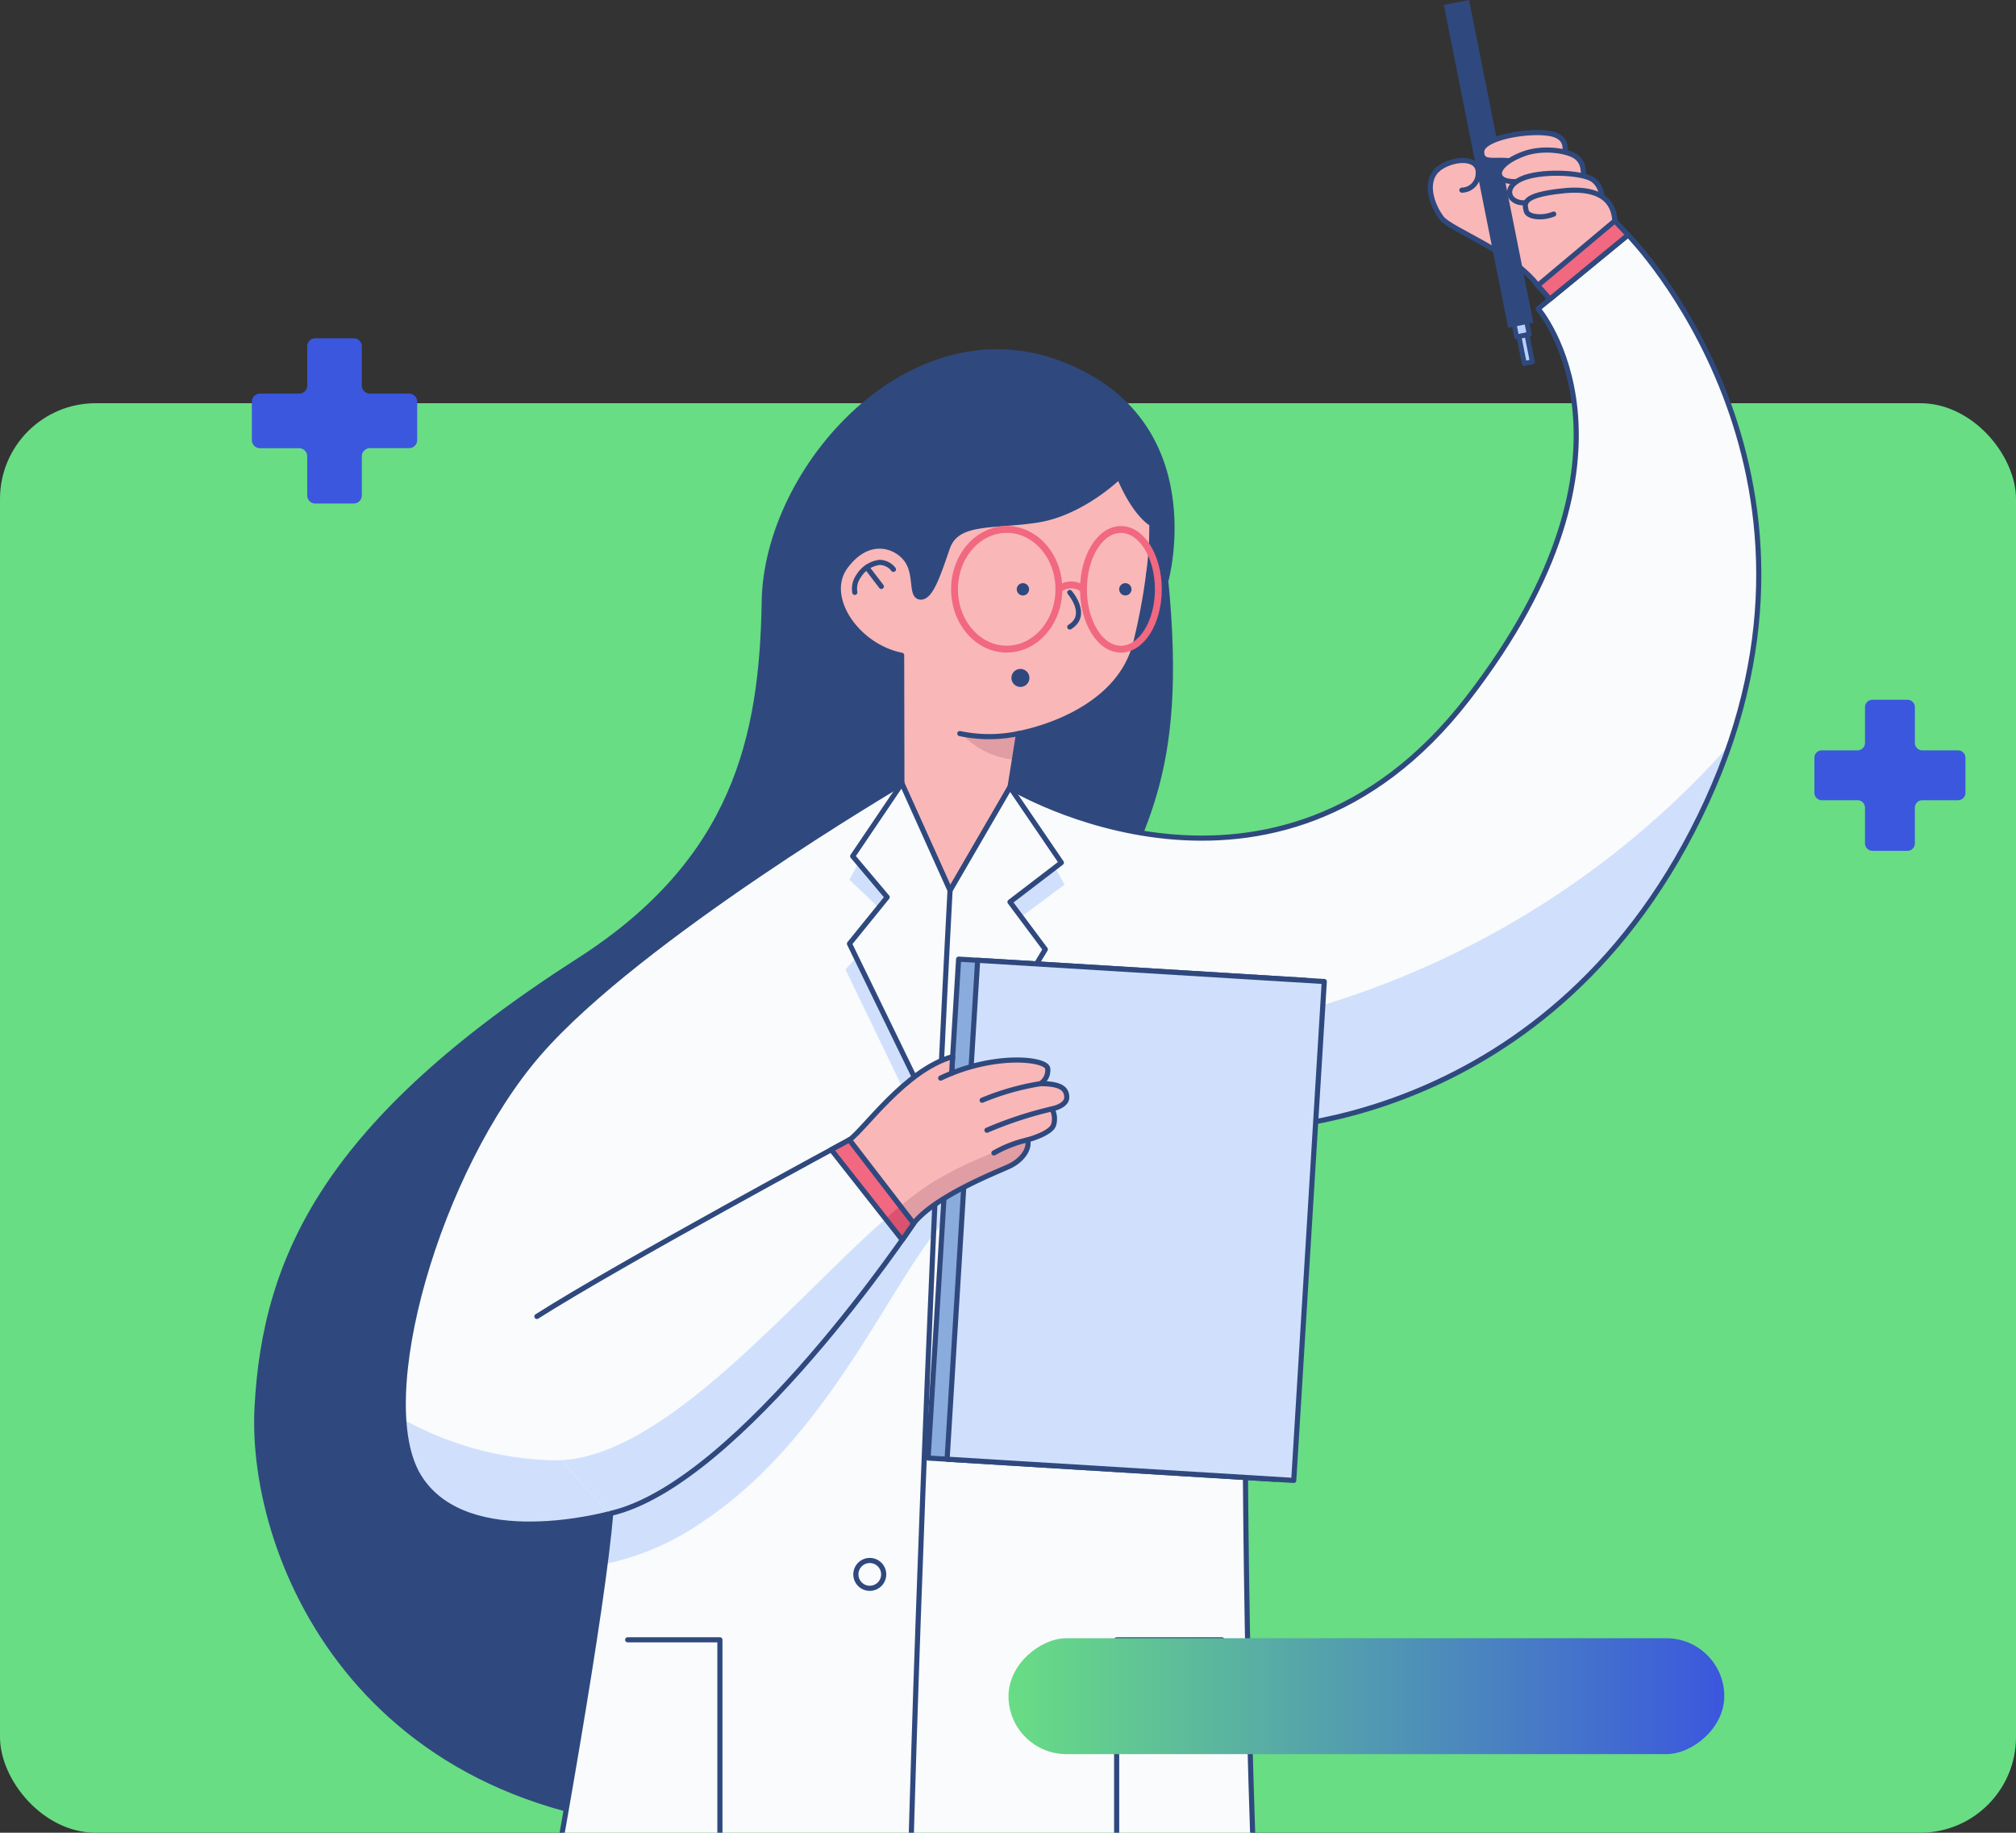 <svg xmlns="http://www.w3.org/2000/svg" xmlns:xlink="http://www.w3.org/1999/xlink" width="295" height="268.173" viewBox="0 0 295 268.173">
  <rect x="0" y="0" width="295" height="268.173" fill="#333333" stroke="none"/>
  <defs>
    <clipPath id="clip-path">
      <rect id="Rectángulo_403773" data-name="Rectángulo 403773" width="295" height="268.173" rx="14" fill="#68dd84"/>
    </clipPath>
    <clipPath id="clip-path-2">
      <rect id="Rectángulo_403615" data-name="Rectángulo 403615" width="220.625" height="492.332" fill="none"/>
    </clipPath>
    <linearGradient id="linear-gradient" x1="0.5" y1="1" x2="0.5" gradientUnits="objectBoundingBox">
      <stop offset="0" stop-color="#3b57de"/>
      <stop offset="1" stop-color="#68dd84"/>
    </linearGradient>
  </defs>
  <g id="Grupo_1102989" data-name="Grupo 1102989" transform="translate(-1125 -3224.831)">
    <rect id="Rectángulo_403627" data-name="Rectángulo 403627" width="295" height="209.173" rx="14" transform="translate(1125 3283.831)" fill="#68dd84"/>
    <g id="Enmascarar_grupo_1098830" data-name="Enmascarar grupo 1098830" transform="translate(1125 3224.831)" clip-path="url(#clip-path)">
      <g id="Grupo_1102484" data-name="Grupo 1102484" transform="translate(37.188)">
        <g id="Grupo_1102483" data-name="Grupo 1102483" clip-path="url(#clip-path-2)">
          <path id="Trazado_878422" data-name="Trazado 878422" d="M194.268,129.107c7.361-16.131,13.782-23.866,10.963-52.652,0,0,6.578-23.707-15.662-32.2S146.032,59.609,145.718,79.4s-4.232,37.659-26.936,52.21C81.976,155.2,72.682,174.985,71.507,197.3s15.7,63.111,70.14,61.872c83.783-1.908,52.622-130.067,52.622-130.067" transform="translate(-71.451 8.614)" fill="#2f497e"/>
          <path id="Trazado_878423" data-name="Trazado 878423" d="M99.335,103.428l1.253-7.847s14.487-2.427,17.149-13.312,2.349-17.384,2.349-17.384-2.427-1.253-4.776-6.89c0,0-5.4,5.324-11.98,6.342s-11.747,0-13.155,4.072-2.467,7.321-3.955,7.2-.431-3.328-2.036-5.482-5.638-3.445-8.927,1.019,1.7,11.687,8.222,12.979l.038,18.751,6.8,26.47Z" transform="translate(11.267 11.757)" fill="#f9b7b8"/>
          <path id="Trazado_878424" data-name="Trazado 878424" d="M98.1,93.065a11.9,11.9,0,0,1-7.661-3.747s5.582.753,8.271-.072Z" transform="translate(13.148 18.093)" fill="#e09da3"/>
          <path id="Trazado_878425" data-name="Trazado 878425" d="M74.616,100.472l6.8,26.47,9.023-25.921,1.252-7.847s14.487-2.427,17.15-13.312a89.513,89.513,0,0,0,1.877-9.993" transform="translate(20.169 14.164)" fill="none" stroke="#2f497e" stroke-linecap="round" stroke-linejoin="round" stroke-width="0.75"/>
          <path id="Trazado_878426" data-name="Trazado 878426" d="M119.612,72.275a47.38,47.38,0,0,0,.473-7.39s-2.428-1.253-4.776-6.89c0,0-5.4,5.324-11.98,6.342s-11.748,0-13.157,4.072-2.467,7.321-3.953,7.2-.432-3.328-2.037-5.482-5.637-3.445-8.925,1.019,1.7,11.687,8.222,12.979l.037,18.751" transform="translate(11.269 11.757)" fill="none" stroke="#2f497e" stroke-linecap="round" stroke-linejoin="round" stroke-width="0.75"/>
          <path id="Trazado_878427" data-name="Trazado 878427" d="M111.346,69.438a2.618,2.618,0,0,0-2.028-1.018,4.255,4.255,0,0,0-3.083,2.025,3.157,3.157,0,0,0-.539,2.365" transform="translate(-17.8 13.871)" fill="none" stroke="#2f497e" stroke-linecap="round" stroke-linejoin="round" stroke-width="0.75"/>
          <line id="Línea_4281" data-name="Línea 4281" x2="2.132" y2="2.784" transform="translate(89.646 83.03)" fill="none" stroke="#2f497e" stroke-linecap="round" stroke-linejoin="round" stroke-width="0.75"/>
          <ellipse id="Elipse_11611" data-name="Elipse 11611" cx="7.635" cy="8.756" rx="7.635" ry="8.756" transform="translate(102.488 77.47)" fill="none" stroke="#f16880" stroke-linecap="round" stroke-linejoin="round" stroke-width="1"/>
          <ellipse id="Elipse_11612" data-name="Elipse 11612" cx="5.476" cy="8.756" rx="5.476" ry="8.756" transform="translate(121.359 77.477)" fill="none" stroke="#f16880" stroke-linecap="round" stroke-linejoin="round" stroke-width="1"/>
          <path id="Trazado_878428" data-name="Trazado 878428" d="M86.135,71.81a2.835,2.835,0,0,0-3.6-.006" transform="translate(35.224 14.422)" fill="none" stroke="#f16880" stroke-linecap="round" stroke-linejoin="round" stroke-width="1"/>
          <path id="Trazado_878429" data-name="Trazado 878429" d="M89.114,82.7a1.315,1.315,0,1,1,1.315,1.315A1.315,1.315,0,0,1,89.114,82.7" transform="translate(21.701 16.498)" fill="#2f497e"/>
          <path id="Trazado_878430" data-name="Trazado 878430" d="M83.138,72.081s2.878,3.288,0,5.05" transform="translate(36.214 14.613)" fill="none" stroke="#2f497e" stroke-linecap="round" stroke-linejoin="round" stroke-width="0.75"/>
          <path id="Trazado_878431" data-name="Trazado 878431" d="M76.689,71.847a.9.9,0,1,1,.9.9.9.9,0,0,1-.9-.9" transform="translate(49.896 14.383)" fill="#2f497e"/>
          <path id="Trazado_878432" data-name="Trazado 878432" d="M89.151,71.847a.9.9,0,1,1,.9.9.9.9,0,0,1-.9-.9" transform="translate(22.445 14.383)" fill="#2f497e"/>
          <path id="Trazado_878433" data-name="Trazado 878433" d="M99.03,89.246a20.74,20.74,0,0,1-8.594,0" transform="translate(12.825 18.093)" fill="none" stroke="#2f497e" stroke-linecap="round" stroke-linejoin="round" stroke-width="0.75"/>
          <path id="Trazado_878434" data-name="Trazado 878434" d="M63.651,306.016l6.4,111.768s17.735,10.1,19.968,11.276,1.41,2.585-.823,2.585-25.723,1.175-28.425.47-2-11.629-3.759-22.318-18.206-81.986-22.2-119.338Z" transform="translate(87.408 58.884)" fill="#f9b7b8"/>
          <path id="Trazado_878435" data-name="Trazado 878435" d="M86.78,317.073c-7.237,1.555-15.7,3.194-24.852,4.623-2-11.488-3.662-22.33-4.615-31.238l28.833,15.559Z" transform="translate(64.913 58.884)" fill="#e09da3"/>
          <path id="Trazado_878436" data-name="Trazado 878436" d="M63.651,306.016l6.4,111.768s17.735,10.1,19.968,11.276,1.41,2.585-.823,2.585-25.723,1.175-28.425.47-2-11.629-3.759-22.318-18.206-81.986-22.2-119.338Z" transform="translate(87.408 58.884)" fill="none" stroke="#2f497e" stroke-linecap="round" stroke-linejoin="round" stroke-width="0.75"/>
          <path id="Trazado_878437" data-name="Trazado 878437" d="M47.364,389.974l.438,7.635s17.737,10.1,19.968,11.276,1.41,2.585-.821,2.585-25.724,1.175-28.425.47c-2.672-.7-2.017-11.39-3.706-21.965Z" transform="translate(109.662 79.059)" fill="#2f497e"/>
          <path id="Trazado_878438" data-name="Trazado 878438" d="M47.364,389.974l.438,7.635s17.737,10.1,19.968,11.276,1.41,2.585-.821,2.585-25.724,1.175-28.425.47c-2.672-.7-2.017-11.39-3.706-21.965Z" transform="translate(109.662 79.059)" fill="none" stroke="#2f497e" stroke-linecap="round" stroke-linejoin="round" stroke-width="0.75"/>
          <path id="Trazado_878439" data-name="Trazado 878439" d="M159.749,300.628,153,418.331s-17.737,10.1-19.969,11.277-1.41,2.583.823,2.583,25.724,1.175,28.425.47,2-11.629,3.759-22.318,18.206-81.986,22.2-119.338Z" transform="translate(-126.039 58.995)" fill="#f9b7b8"/>
          <path id="Trazado_878440" data-name="Trazado 878440" d="M132.687,300.628l28.494-9.623c-1.005,9.4-2.8,20.946-4.947,33.134a90.651,90.651,0,0,1-24.516-6.584Z" transform="translate(-98.977 58.995)" fill="#e09da3"/>
          <path id="Trazado_878441" data-name="Trazado 878441" d="M159.749,300.628,153,418.331s-17.737,10.1-19.969,11.277-1.41,2.583.823,2.583,25.724,1.175,28.425.47,2-11.629,3.759-22.318,18.206-81.986,22.2-119.338Z" transform="translate(-126.039 58.995)" fill="none" stroke="#2f497e" stroke-linecap="round" stroke-linejoin="round" stroke-width="0.75"/>
          <path id="Trazado_878442" data-name="Trazado 878442" d="M171.945,390.521l-.438,7.635s-17.737,10.1-19.968,11.276-1.41,2.585.821,2.585,25.724,1.175,28.425.47c2.672-.7,2.016-11.39,3.706-21.965Z" transform="translate(-144.542 79.17)" fill="#2f497e"/>
          <path id="Trazado_878443" data-name="Trazado 878443" d="M171.945,390.521l-.438,7.635s-17.737,10.1-19.968,11.276-1.41,2.585.821,2.585,25.724,1.175,28.425.47c2.672-.7,2.016-11.39,3.706-21.965Z" transform="translate(-144.542 79.17)" fill="none" stroke="#2f497e" stroke-linecap="round" stroke-linejoin="round" stroke-width="0.75"/>
          <path id="Trazado_878444" data-name="Trazado 878444" d="M89.151,109.391S127.912,132.883,156.1,96.47s10.336-57.085,10.336-57.085L179.595,28.58s33.828,34.3,11.511,82.926-67.187,47.923-67.187,47.923-2.819,106.811,7.2,201.092c0,0-86.137,15.034-125.369-3.524,0,0,22.631-113.309,24.979-141.344,0,0-20.986,5.952-28.033-5.324s2.819-45.1,17.541-62.019,53.091-39.466,53.091-39.466L80.381,124.5Z" transform="translate(21.451 5.794)" fill="#f9fbfc"/>
          <path id="Trazado_878445" data-name="Trazado 878445" d="M85.912,90.607c-.936,2.724-2.035,5.5-3.332,8.324-22.317,48.628-67.187,47.923-67.187,47.923L3.938,133.608c42.579-5.767,68.809-28.067,81.974-43" transform="translate(129.976 18.369)" fill="#d0e0fc"/>
          <path id="Trazado_878446" data-name="Trazado 878446" d="M153,178.963c6.024.309,12.517-2.936,19.038-7.756l-10.128,15.531s-20.986,5.951-28.033-5.326a18.148,18.148,0,0,1-2.254-8.39A47.806,47.806,0,0,0,153,178.963" transform="translate(-109.727 34.709)" fill="#d0e0fc"/>
          <path id="Trazado_878447" data-name="Trazado 878447" d="M110.53,167.461l19.945-12.994,17.632-14.2,1.263,8.646c-7.635,5.551-16.919,31.935-36.817,45.2a38.987,38.987,0,0,1-14.434,6.3c.369-2.867.651-5.371.821-7.411Z" transform="translate(-46.755 28.437)" fill="#d0e0fc"/>
          <path id="Trazado_878448" data-name="Trazado 878448" d="M89.151,109.391S127.912,132.883,156.1,96.47s10.336-57.085,10.336-57.085L179.595,28.58s33.828,34.3,11.511,82.926-67.187,47.923-67.187,47.923-2.819,106.811,7.2,201.092c0,0-86.137,15.034-125.369-3.524,0,0,22.631-113.309,24.979-141.344,0,0-20.986,5.952-28.033-5.324s2.819-45.1,17.541-62.019,53.091-39.466,53.091-39.466L80.381,124.5Z" transform="translate(21.451 5.794)" fill="none" stroke="#2f497e" stroke-linecap="round" stroke-linejoin="round" stroke-width="0.75"/>
          <path id="Trazado_878449" data-name="Trazado 878449" d="M81.091,199.5h-15.4V229.24" transform="translate(60.521 40.444)" fill="none" stroke="#2f497e" stroke-linecap="round" stroke-linejoin="round" stroke-width="0.75"/>
          <path id="Trazado_878450" data-name="Trazado 878450" d="M126.766,199.5h13.5V229.24" transform="translate(-72.11 40.444)" fill="none" stroke="#2f497e" stroke-linecap="round" stroke-linejoin="round" stroke-width="0.75"/>
          <path id="Trazado_878451" data-name="Trazado 878451" d="M108.9,95.862l7.99,14.25-7.99,5.947,5.314,8.268-16.891,24.1-12.49-25.882,6.543-7.435L85.411,109.4l7.673-14.085,6.8,19.2Z" transform="translate(1.7 19.323)" fill="#d0e0fc"/>
          <circle id="Elipse_11613" data-name="Elipse 11613" cx="2.036" cy="2.036" r="2.036" transform="translate(88.05 228.337)" fill="none" stroke="#2f497e" stroke-linecap="round" stroke-linejoin="round" stroke-width="0.75"/>
          <circle id="Elipse_11614" data-name="Elipse 11614" cx="2.036" cy="2.036" r="2.036" transform="translate(87.111 269.027)" fill="none" stroke="#2f497e" stroke-linecap="round" stroke-linejoin="round" stroke-width="0.75"/>
          <path id="Trazado_878452" data-name="Trazado 878452" d="M98.243,145.535l15.644-25.946-5.168-6.93,7.518-5.755-7.518-11.042-8.77,15.114L92.9,95.314l-7.2,10.649,5.05,5.991-5.521,6.812Z" transform="translate(1.883 19.323)" fill="#f9fbfc"/>
          <path id="Trazado_878453" data-name="Trazado 878453" d="M98.243,145.535l15.644-25.946-5.168-6.93,7.518-5.755-7.518-11.042-8.77,15.114L92.9,95.314l-7.2,10.649,5.05,5.991-5.521,6.812Z" transform="translate(1.883 19.323)" fill="none" stroke="#2f497e" stroke-linecap="round" stroke-linejoin="round" stroke-width="0.75"/>
          <path id="Trazado_878454" data-name="Trazado 878454" d="M38.5,23.867a2.439,2.439,0,0,0,2.389-2.478c.156-2.485-3.8-2.289-5.913-.566S38.5,23.867,38.5,23.867" transform="translate(138.228 3.958)" fill="#f9b7b8"/>
          <path id="Trazado_878455" data-name="Trazado 878455" d="M19,21.329c-2.114,1.918-.783,5.364.548,7.126s10.3,4.854,14.076,9.866L44.9,28.866,38.73,21.329l-3.484-4.307s-6.329,5.436-10.333,5.193" transform="translate(154.212 3.451)" fill="#f9b7b8"/>
          <rect id="Rectángulo_403606" data-name="Rectángulo 403606" width="2.348" height="1.879" transform="translate(184.742 49.3) rotate(-101.253)" fill="#b7cffc"/>
          <rect id="Rectángulo_403607" data-name="Rectángulo 403607" width="2.348" height="1.879" transform="translate(184.742 49.3) rotate(-101.253)" fill="none" stroke="#2f497e" stroke-linecap="round" stroke-linejoin="round" stroke-width="0.714"/>
          <rect id="Rectángulo_403608" data-name="Rectángulo 403608" width="48.158" height="3.759" transform="translate(183.504 47.964) rotate(-101.274)" fill="#2f497e"/>
          <rect id="Rectángulo_403609" data-name="Rectángulo 403609" width="4.023" height="1.199" transform="matrix(-0.196, -0.981, 0.981, -0.196, 185.863, 53.179)" fill="#b7cffc"/>
          <rect id="Rectángulo_403610" data-name="Rectángulo 403610" width="4.023" height="1.199" transform="matrix(-0.196, -0.981, 0.981, -0.196, 185.863, 53.179)" fill="none" stroke="#2f497e" stroke-linecap="round" stroke-linejoin="round" stroke-width="0.714"/>
          <path id="Trazado_878456" data-name="Trazado 878456" d="M40.422,21.489c-.054,0-.107-.007-.16-.013a41.346,41.346,0,0,1-5.756-.873" transform="translate(138.701 4.177)" fill="#f9b7b8"/>
          <path id="Trazado_878457" data-name="Trazado 878457" d="M36.248,17.023s-6.328,5.436-10.333,5.193" transform="translate(153.209 3.451)" fill="none" stroke="#2f497e" stroke-linecap="round" stroke-linejoin="round" stroke-width="0.75"/>
          <path id="Trazado_878458" data-name="Trazado 878458" d="M28.372,20.6c-2.114,1.918-.783,5.364.548,7.126S39.217,32.583,43,37.6" transform="translate(144.837 4.177)" fill="none" stroke="#2f497e" stroke-linecap="round" stroke-linejoin="round" stroke-width="0.75"/>
          <path id="Trazado_878459" data-name="Trazado 878459" d="M35.873,19.709s1.37-2.9-2.036-3.446-9.906.7-9.906,2.663c0,2.217,2.585.587,5.834,1.722a6.918,6.918,0,0,0,6.107-.939" transform="translate(155.698 3.271)" fill="#f9b7b8"/>
          <path id="Trazado_878460" data-name="Trazado 878460" d="M35.873,19.709s1.37-2.9-2.036-3.446-9.906.7-9.906,2.663c0,2.217,2.585.587,5.834,1.722A6.918,6.918,0,0,0,35.873,19.709Z" transform="translate(155.698 3.271)" fill="none" stroke="#2f497e" stroke-linecap="round" stroke-linejoin="round" stroke-width="0.75"/>
          <path id="Trazado_878461" data-name="Trazado 878461" d="M33.938,22.724c.107-.979.265-2.505-.949-3.446s-4.973-1.526-7.831-.431-4.072,2.623-3.132,3.524,4.071.352,4.071.352Z" transform="translate(160.502 3.701)" fill="#f9b7b8"/>
          <path id="Trazado_878462" data-name="Trazado 878462" d="M33.938,22.724c.107-.979.265-2.505-.949-3.446s-4.973-1.526-7.831-.431-4.072,2.623-3.132,3.524,4.071.352,4.071.352Z" transform="translate(160.502 3.701)" fill="none" stroke="#2f497e" stroke-linecap="round" stroke-linejoin="round" stroke-width="0.75"/>
          <path id="Trazado_878463" data-name="Trazado 878463" d="M32.982,25.411s.078-2.476-1.566-3.475-7.635-1.292-10.4,0-1.726,3.642.664,3.465,11.3.01,11.3.01" transform="translate(164.345 4.272)" fill="#f9b7b8"/>
          <path id="Trazado_878464" data-name="Trazado 878464" d="M32.982,25.411s.078-2.476-1.566-3.475-7.635-1.292-10.4,0-1.726,3.642.664,3.465S32.982,25.411,32.982,25.411Z" transform="translate(164.345 4.272)" fill="none" stroke="#2f497e" stroke-linecap="round" stroke-linejoin="round" stroke-width="0.75"/>
          <path id="Trazado_878465" data-name="Trazado 878465" d="M31.057,27.627c-.118-2-1.116-5.05-7.517-4.4s-5.807,2.028-5.452,2.933c.577,1.471,8.917-.291,8.917-.291Z" transform="translate(168.051 4.69)" fill="#f9b7b8"/>
          <path id="Trazado_878466" data-name="Trazado 878466" d="M30.984,27.627c-.118-2-1.116-5.05-7.517-4.4s-5.634,1.978-5.452,2.933c.166.871,2.224,1.2,4.028.476" transform="translate(168.124 4.69)" fill="none" stroke="#2f497e" stroke-linecap="round" stroke-linejoin="round" stroke-width="0.75"/>
          <path id="Trazado_878467" data-name="Trazado 878467" d="M38.029,23.867a2.439,2.439,0,0,0,2.389-2.478c.156-2.485-3.8-2.289-5.913-.566" transform="translate(138.702 3.958)" fill="none" stroke="#2f497e" stroke-linecap="round" stroke-linejoin="round" stroke-width="0.75"/>
          <path id="Trazado_878468" data-name="Trazado 878468" d="M29.493,28.926,27.555,26.87,16.279,36.326l1.78,1.992Z" transform="translate(171.553 5.447)" fill="#f16880"/>
          <path id="Trazado_878469" data-name="Trazado 878469" d="M29.493,28.926,27.555,26.87,16.279,36.326l1.78,1.992Z" transform="translate(171.553 5.447)" fill="none" stroke="#2f497e" stroke-linecap="round" stroke-linejoin="round" stroke-width="0.75"/>
          <path id="Trazado_878470" data-name="Trazado 878470" d="M105.8,108.335s-8.278,153.4-6.869,241.619" transform="translate(-3.969 21.963)" fill="none" stroke="#2f497e" stroke-linecap="round" stroke-linejoin="round" stroke-width="0.75"/>
          <path id="Trazado_878471" data-name="Trazado 878471" d="M117.514,193.333c18.95-4.385,44.322-42.442,44.322-42.442l-9.4-12.216s-33.672,18.167-45.731,25.842,10.807,28.816,10.807,28.816" transform="translate(-65.328 28.113)" fill="#f9fbfc"/>
          <path id="Trazado_878472" data-name="Trazado 878472" d="M110.349,191.7a79.521,79.521,0,0,1-7.153-7.782c16.26-.95,35.527-25.64,49.532-37.185l1.942,2.525S129.3,187.314,110.349,191.7" transform="translate(-58.162 29.747)" fill="#d0e0fc"/>
          <path id="Trazado_878473" data-name="Trazado 878473" d="M114,193.333c18.95-4.385,44.322-42.442,44.322-42.442l-9.4-12.216s-33.672,18.167-45.731,25.842" transform="translate(-61.816 28.113)" fill="none" stroke="#2f497e" stroke-linecap="round" stroke-linejoin="round" stroke-width="0.75"/>
          <rect id="Rectángulo_403611" data-name="Rectángulo 403611" width="50.819" height="73.138" transform="translate(149.343 216.452) rotate(-176.497)" fill="#8aacdd"/>
          <rect id="Rectángulo_403612" data-name="Rectángulo 403612" width="50.819" height="73.138" transform="translate(149.343 216.452) rotate(-176.497)" fill="none" stroke="#2f497e" stroke-linecap="round" stroke-linejoin="round" stroke-width="0.75"/>
          <rect id="Rectángulo_403613" data-name="Rectángulo 403613" width="50.819" height="73.138" transform="translate(152.125 216.622) rotate(-176.497)" fill="#d0e0fc"/>
          <rect id="Rectángulo_403614" data-name="Rectángulo 403614" width="50.819" height="73.138" transform="translate(152.125 216.622) rotate(-176.497)" fill="none" stroke="#2f497e" stroke-linecap="round" stroke-linejoin="round" stroke-width="0.75"/>
          <path id="Trazado_878474" data-name="Trazado 878474" d="M105.862,138.675l9.4,12.216s-.6.9-1.675,2.425l-10.387-13.2c1.674-.91,2.665-1.444,2.665-1.444" transform="translate(-18.752 28.113)" fill="#f16880"/>
          <path id="Trazado_878475" data-name="Trazado 878475" d="M105.368,146.733l1.942,2.525s-.6.9-1.675,2.426l-2.438-3.1q1.1-.974,2.171-1.852" transform="translate(-10.803 29.747)" fill="#db5270"/>
          <path id="Trazado_878476" data-name="Trazado 878476" d="M105.862,138.675l9.4,12.216s-.6.9-1.675,2.425l-10.387-13.2C104.871,139.209,105.862,138.675,105.862,138.675Z" transform="translate(-18.752 28.113)" fill="none" stroke="#2f497e" stroke-linecap="round" stroke-linejoin="round" stroke-width="0.75"/>
          <path id="Trazado_878477" data-name="Trazado 878477" d="M98.452,140.727c2.123-1.436,8.174-10.258,15.1-12.176l-.238,3.88Z" transform="translate(-11.342 26.061)" fill="#f9b7b8"/>
          <path id="Trazado_878478" data-name="Trazado 878478" d="M93.971,152.859c3.155-4,12.216-7.517,13.978-8.34s3.054-2.427,2.7-3.876c0,0,3.406-.9,3.8-2.193a3.122,3.122,0,0,0-.235-2.339s2.138-.4,2.156-1.667c.019-1.387-1.08-2.023-3.84-2.023a2.356,2.356,0,0,0,1.057-2.212c-.176-1.469-7.952-2.3-15.663,1.4l-13.349,9.029Z" transform="translate(2.536 26.145)" fill="#f9b7b8"/>
          <path id="Trazado_878479" data-name="Trazado 878479" d="M98.452,140.727c2.123-1.436,8.174-10.258,15.1-12.176l-.149,2.439" transform="translate(-11.342 26.061)" fill="none" stroke="#2f497e" stroke-linecap="round" stroke-linejoin="round" stroke-width="0.75"/>
          <path id="Trazado_878480" data-name="Trazado 878480" d="M94.15,144.762a57.574,57.574,0,0,1,13.788-5.91c.185,1.39-1.048,2.881-2.724,3.663-1.762.821-10.822,4.343-13.978,8.34l-1.941-2.526a45.6,45.6,0,0,1,4.855-3.567" transform="translate(5.271 28.149)" fill="#e09da3"/>
          <path id="Trazado_878481" data-name="Trazado 878481" d="M84.574,140.643l9.4,12.216c3.155-4,12.216-7.518,13.977-8.34s3.055-2.428,2.7-3.876c0,0,3.406-.9,3.8-2.193a3.122,3.122,0,0,0-.235-2.339s2.138-.4,2.156-1.667c.019-1.387-1.08-2.023-3.84-2.023a2.356,2.356,0,0,0,1.057-2.213c-.176-1.467-7.952-2.3-15.663,1.4" transform="translate(2.536 26.145)" fill="none" stroke="#2f497e" stroke-linecap="round" stroke-linejoin="round" stroke-width="0.75"/>
          <path id="Trazado_878482" data-name="Trazado 878482" d="M96.3,131.839a37.474,37.474,0,0,0-8.536,2.427" transform="translate(18.765 26.728)" fill="none" stroke="#2f497e" stroke-linecap="round" stroke-linejoin="round" stroke-width="0.75"/>
          <path id="Trazado_878483" data-name="Trazado 878483" d="M95.881,134.907a56.419,56.419,0,0,0-9.514,3.122" transform="translate(20.868 27.35)" fill="none" stroke="#2f497e" stroke-linecap="round" stroke-linejoin="round" stroke-width="0.75"/>
          <path id="Trazado_878484" data-name="Trazado 878484" d="M94.263,138.675a18.1,18.1,0,0,0-4.934,1.918" transform="translate(18.924 28.113)" fill="none" stroke="#2f497e" stroke-linecap="round" stroke-linejoin="round" stroke-width="0.75"/>
        </g>
      </g>
    </g>
    <path id="Trazado_879767" data-name="Trazado 879767" d="M214.868,74.3H220.6a1.189,1.189,0,0,0,1.187-1.187V67.388A1.189,1.189,0,0,1,222.97,66.2h5.615a1.189,1.189,0,0,1,1.187,1.187v5.727A1.189,1.189,0,0,0,230.96,74.3h5.727a1.189,1.189,0,0,1,1.187,1.187V81.1a1.189,1.189,0,0,1-1.187,1.187H230.96a1.189,1.189,0,0,0-1.187,1.187v5.727a1.189,1.189,0,0,1-1.187,1.187H222.97a1.189,1.189,0,0,1-1.187-1.187V83.48a1.189,1.189,0,0,0-1.187-1.187h-5.727a1.189,1.189,0,0,1-1.187-1.187V75.49a1.189,1.189,0,0,1,1.187-1.187" transform="translate(948.172 3208.124)" fill="#3b57de"/>
    <path id="Trazado_879768" data-name="Trazado 879768" d="M214.766,73.6H220a1.086,1.086,0,0,0,1.085-1.085V67.286a1.086,1.086,0,0,1,1.085-1.085h5.13a1.086,1.086,0,0,1,1.085,1.085v5.232a1.086,1.086,0,0,0,1.085,1.085H234.7a1.086,1.086,0,0,1,1.085,1.085v5.13A1.086,1.086,0,0,1,234.7,80.9h-5.232a1.086,1.086,0,0,0-1.085,1.085V87.22A1.086,1.086,0,0,1,227.3,88.3h-5.13a1.086,1.086,0,0,1-1.085-1.085V81.987A1.086,1.086,0,0,0,220,80.9h-5.232a1.086,1.086,0,0,1-1.085-1.085v-5.13a1.086,1.086,0,0,1,1.085-1.085" transform="translate(1176.819 3261.025)" fill="#3b57de"/>
    <rect id="Rectángulo_403774" data-name="Rectángulo 403774" width="16.958" height="104.742" rx="8.479" transform="translate(1272.572 3481.504) rotate(-90)" fill="url(#linear-gradient)"/>
  </g>
</svg>
